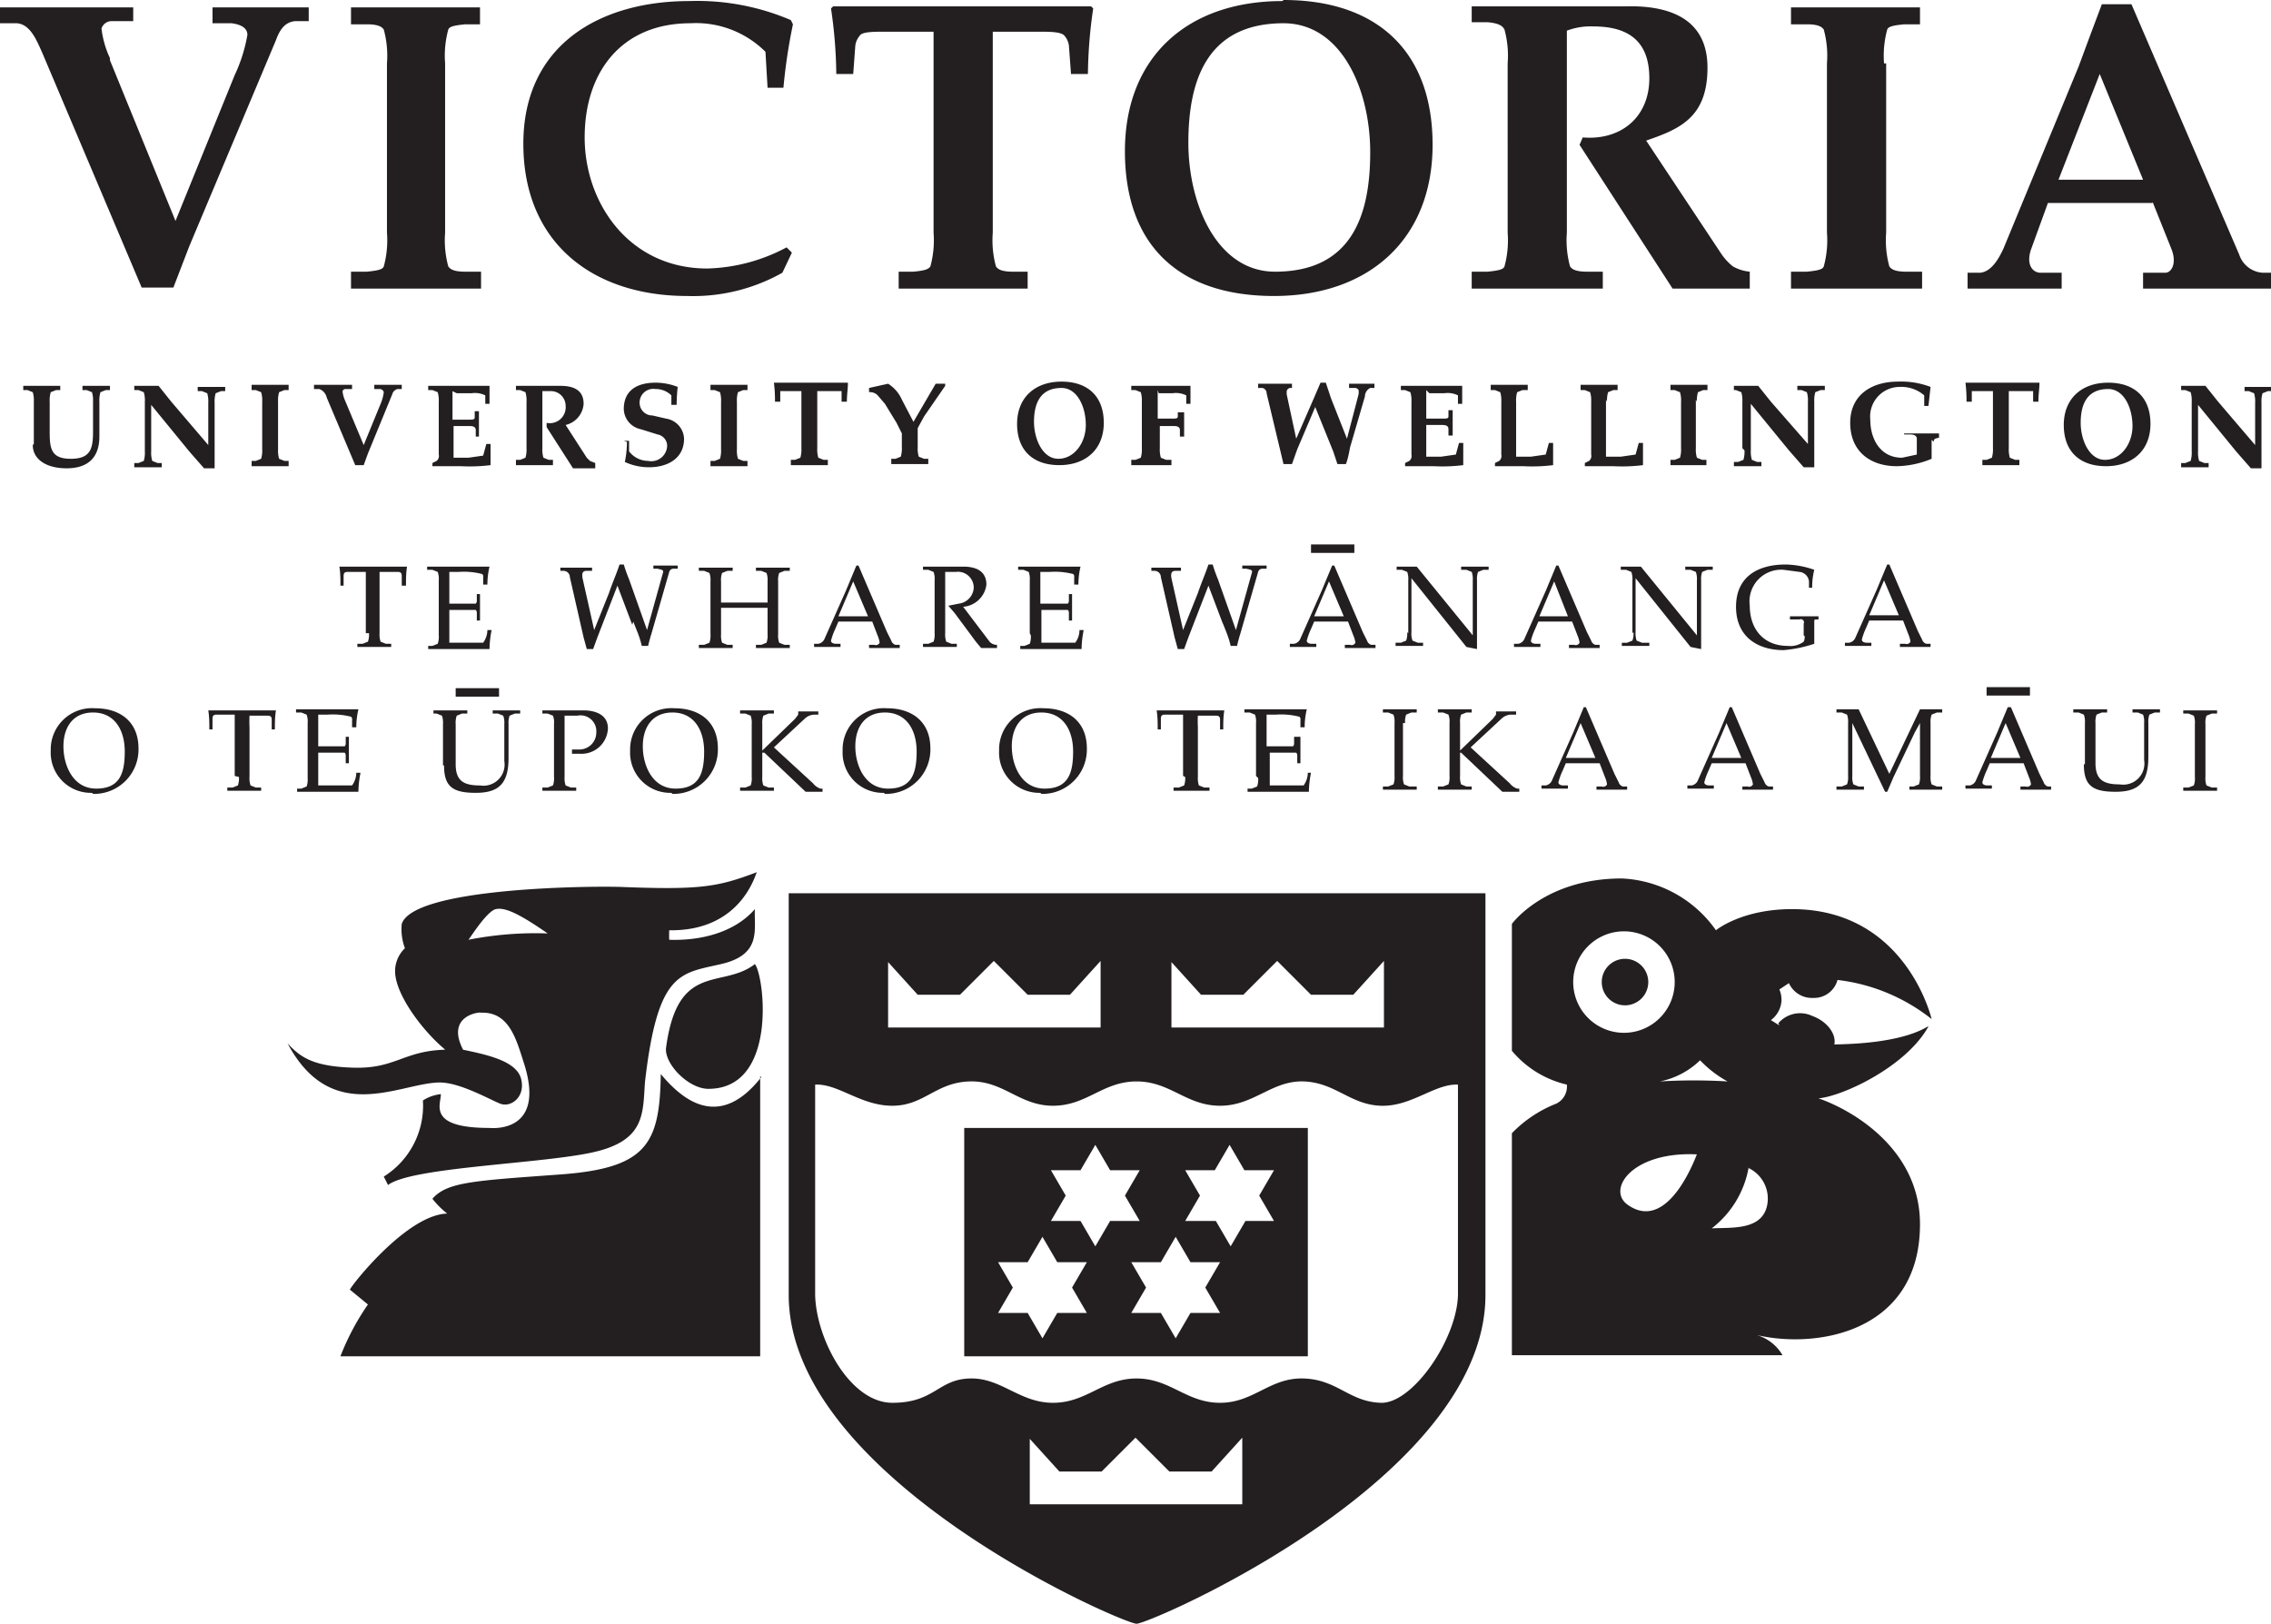 <svg xmlns="http://www.w3.org/2000/svg" viewBox="0 0 214.8 153.6"><defs><style>.a{fill:#231f20}</style></defs><title>vic-portrait</title><path class="a" d="M43.1 65.1h4.1v.8h-4.1v-.8zM97.4 136v6.3h20.1V136l-2.9 3.2h-4l-3.2-3.2-3.2 3.2h-4l-2.9-3.2zM84 90.9v6.3h20.1v-6.3l-2.9 3.2h-4L94 90.9l-3.2 3.2h-4l-2.9-3.2zm26.8 0v6.3h20.1v-6.3l-2.9 3.2h-4l-3.2-3.2-3.2 3.2h-4l-2.9-3.2zm-3.3 11.4c-3.2 0-4.7 2.3-7.9 2.3s-4.7-2.4-7.9-2.3-4.3 2.3-7.3 2.3-5.1-2.1-7.3-2v19.9c.1 4.2 3.3 10.2 7.3 10.2s4.3-2.2 7.3-2.3 4.7 2.3 7.9 2.3 4.7-2.3 7.9-2.3 4.7 2.3 7.9 2.3 4.7-2.4 7.9-2.3 4.3 2.2 7.3 2.3 7.2-6 7.3-10.2v-19.9c-2.2-.1-4.4 2.1-7.3 2s-4.3-2.2-7.3-2.3-4.7 2.3-7.9 2.3-4.7-2.3-7.9-2.3zm0 51.3c-1.3 0-32.9-13.7-32.9-31.1v-38h65.9v38c0 17.4-31.7 31.1-33 31.1zm-4.7-29.4l-1.4-2.4 1.4-2.4H100l-1.4-2.4-1.4 2.4h-2.8l1.4 2.4-1.4 2.4h2.8l1.4 2.4 1.4-2.4h2.8zm17.7-8.7l-1.4-2.4 1.4-2.4h-2.8l-1.4-2.4-1.4 2.4h-2.8l1.4 2.4-1.4 2.4h2.9l1.4 2.4 1.4-2.4h2.8zm-12.7 0l-1.4-2.4 1.4-2.4H105l-1.4-2.4-1.4 2.4h-2.8l1.4 2.4-1.4 2.4h2.8l1.4 2.4 1.4-2.4h2.8zm7.6 8.7l-1.4-2.4 1.4-2.4h-2.8l-1.4-2.4-1.4 2.4H107l1.4 2.4-1.4 2.4h2.8l1.4 2.4 1.4-2.4h2.8zm-24.2-17.5h32.5v21.6H91.2v-21.6zM67 103c-1.9 0-4.2-2.4-4-3.9 1.1-8.2 5.3-5.5 8.4-7.9.9 1.1 2.2 11.8-4.4 11.8zm98.4 7.4a9.3 9.3 0 0 1-3.5 5.8c1.8-.1 4.6.2 5.2-2a3.2 3.2 0 0 0-1.7-3.7zm-4.9-1.2c-6.2-.3-8.6 3.4-6.5 4.8 3.9 2.7 6.5-4.9 6.5-4.8zm.3-8.9a7.6 7.6 0 0 1-3.8 2 53.8 53.8 0 0 1 6.4 0 10.7 10.7 0 0 1-2.6-2zm-12-7.4a4.8 4.8 0 1 0 4.8-4.8 4.8 4.8 0 0 0-4.8 4.8zm19.4 3.9a2.7 2.7 0 0 1 3.2-.7c1.4.5 2.3 1.7 2.1 2.7 7.1-.1 8.8-1.8 8.9-1.7-2.1 3.8-8.1 6.6-10.4 6.8 3.2 1.1 9.6 4.8 9.6 11.9 0 10.4-10.1 11.9-15.8 10.4a4.2 4.2 0 0 1 2.8 2H143v-21a11.9 11.9 0 0 1 4.2-2.8 1.8 1.8 0 0 0 1-1.8 9.6 9.6 0 0 1-5.2-3.2v-12s3.1-4.3 10.4-4.3a11.5 11.5 0 0 1 8.9 4.9s2.4-2 7.2-2c10.8 0 13.2 10.4 13.2 10.4a17.6 17.6 0 0 0-8.9-3.7 2.3 2.3 0 0 1-2.3 1.7 2.4 2.4 0 0 1-2.3-1.4l-.9.6a2.5 2.5 0 0 1 .2 1.1 2.5 2.5 0 0 1-1 1.8l.8.5zm-16.7-3.9a2.2 2.2 0 1 1 2.2 2.2 2.2 2.2 0 0 1-2.2-2.2zm-79.6 8.9v26.5H32.2a23.5 23.5 0 0 1 2.6-4.9l-1.7-1.4c-.1-.1 5.3-7.1 9.2-7.2a8 8 0 0 1-1.4-1.4c1.4-1.6 3.9-1.7 12.1-2.3s9.4-2.9 9.5-9.5c2 2.4 5.5 5.4 9.5.3zM51.8 88.3c-2.6-1.8-4-2.5-4.9-2.3s-2.6 3-2.6 2.9a32.8 32.8 0 0 1 7.5-.6zM42 99.2c-1.9-1.6-4.3-4.7-4.6-6.9a3 3 0 0 1 .9-2.6 5.1 5.1 0 0 1-.3-2.3c1.1-3.4 17.4-3.6 20.7-3.5 7.6.3 9.2 0 12.9-1.4-.1-.1-1.3 5.6-8.3 5.5a8.6 8.6 0 0 0 0 .9c2.8.1 6.1-.6 8.1-2.9-.1 1.9.7 4.3-3.2 5.2s-6 .7-7.2 11.2c-.2 3 0 5.5-4.9 6.6s-17.2 1.4-19.4 3.1l-.4-.8a7.9 7.9 0 0 0 3.7-7.2 3.9 3.9 0 0 1 1.7-.6c0 1-1.3 3.2 4.6 3.2.1 0 5.5.6 3.2-6.3-.7-2.2-1.4-4.7-4-4.6 0-.1-3.4.2-1.7 3.5 2.4.5 5.1 1.1 5.5 2.8s-1 2.7-2 2.3-3.8-2-5.7-2c-3.7 0-10.2 4.2-14.4-3.7 1.2 1.3 2.4 2.2 6.3 2.3s4.7-1.6 8.6-1.7zM10.4 5.7l6.2 15.2 5.6-13.8a14.8 14.8 0 0 0 1.2-3.8c0-.7-.7-1-1.5-1.1h-1.8V.7h9.1V2h-1.3c-.9.1-1.4.7-1.8 1.8l-8.2 19.5-1.5 3.9h-3L4 5c-.5-1.1-1.1-2.7-2.4-2.8H0V.7h12.6V2h-2a1 1 0 0 0-1 .7 9.1 9.1 0 0 0 .8 2.8zm31.7.3v16a9.4 9.4 0 0 0 .3 3.2c.2.3.6.5 1.6.5h1.5v1.6H33.2v-1.6h1.5c1-.1 1.5-.2 1.6-.5a9.4 9.4 0 0 0 .3-3.2V6a9.4 9.4 0 0 0-.3-3.2c-.2-.3-.6-.5-1.6-.5h-1.5V.7h12.2v1.6H44c-1 .1-1.5.2-1.6.5a9.4 9.4 0 0 0-.3 3.2zm32.8 17.9l-.9 1.9a17.2 17.2 0 0 1-9 2.2c-8.9 0-15.5-5-15.5-14.4S56.8.1 65.2.1a22.5 22.5 0 0 1 9.6 1.8l.2.4a52.3 52.3 0 0 0-.9 6h-1.5l-.2-3.4a9.3 9.3 0 0 0-7.1-2.7c-6.5 0-10 4.6-10 10.8s4.2 12.4 11.6 12.4a16.8 16.8 0 0 0 7.5-2l.5.5zM93.9 3v19a9.4 9.4 0 0 0 .3 3.2c.2.3.6.5 1.6.5h1.4v1.6H85v-1.6h1.4c1-.1 1.4-.2 1.6-.5a9.4 9.4 0 0 0 .3-3.2V3h-4.6c-1.1 0-2.2 0-2.4.4a1.8 1.8 0 0 0-.4.9L80.7 7h-1.6a45 45 0 0 0-.5-6.2l.2-.2h24.4l.2.2a44.9 44.9 0 0 0-.5 6.2h-1.6l-.2-2.7a1.8 1.8 0 0 0-.4-.9c-.3-.4-1.4-.4-2.4-.4h-4.6zm27.5-.8c-7.3 0-9 5.5-9 11.3s2.7 12.2 8.2 12.2c7.3 0 9-5.4 9-11.3s-2.7-12.2-8.2-12.2zm0-2.2c8.8 0 14.1 4.8 14.1 13.7s-6 14.3-15 14.3-14.1-4.8-14.1-13.7S112.3.1 121.3.1zm21.2 22V6a9.4 9.4 0 0 0-.3-3.2c-.2-.4-.6-.6-1.6-.7h-1.5V.6h14.6c4-.1 7.7 1.1 7.7 5.8s-2.6 5.8-5.8 6.9l7.1 10.7a5.5 5.5 0 0 0 1.1 1.2 4 4 0 0 0 1.6.5v1.6h-7.3l-8.8-13.6.3-.7c3.6.3 6.3-1.9 6.3-5.6s-2.2-4.9-5.3-4.9a6.4 6.4 0 0 0-2.5.4V22a9.4 9.4 0 0 0 .3 3.2c.2.3.6.5 1.6.5h1.5v1.6h-12.4v-1.6h1.5c1-.1 1.5-.2 1.6-.5a9.4 9.4 0 0 0 .3-3.2zm35.8-16v16a9.4 9.4 0 0 0 .3 3.2c.2.3.6.5 1.6.5h1.5v1.6h-12.4v-1.6h1.5c1-.1 1.5-.2 1.6-.5a9.4 9.4 0 0 0 .3-3.2V6a9.4 9.4 0 0 0-.3-3.2c-.2-.3-.6-.5-1.6-.5h-1.5V.7h12.2v1.6h-1.5c-1 .1-1.5.2-1.6.5a9.4 9.4 0 0 0-.3 3.2zm20.2 1l-3.9 10h8l-4.1-10zm5 12.2h-9.9l-1.6 4.4c-.5 1.5.2 2.2.9 2.2h2v1.5h-8.9v-1.5h1.2c1-.1 1.7-1.2 2.2-2.3l7.1-17.2 1-2.7.6-1.6.6-1.6h2.8l10.2 23.7a2.5 2.5 0 0 0 2.2 1.7h.9v1.5h-12.2v-1.5h2.1c.6 0 1.1-.9.6-2.2l-1.8-4.5zm3.7 23.3V38a2.7 2.7 0 0 0-.1-.9l-.5-.2h-.4v-.4h2.3l1.2 1.5 3.5 4.1v-4a2.7 2.7 0 0 0-.1-.9l-.5-.2h-.4v-.4h2.6v.4h-.4l-.5.2a2.7 2.7 0 0 0-.1.9v6.2h-1l-1.4-1.6-3.6-4.4v4.4a2.7 2.7 0 0 0 .1.9l.5.2h.4v.4h-2.6v-.4h.4l.5-.2a2.7 2.7 0 0 0 .1-.9zM3.2 42v-4a2.7 2.7 0 0 0-.1-.9l-.5-.2h-.4v-.4h3.5v.4h-.4l-.5.2a2.7 2.7 0 0 0-.1.9v2.8c0 1.6.1 2.6 2 2.6s2.1-1 2.1-2.6V38a2.7 2.7 0 0 0-.1-.9l-.5-.2h-.4v-.4h2.6v.4H10l-.5.2a2.7 2.7 0 0 0-.1.9v3.3c0 2-1.1 3-3.1 3s-3.2-.9-3.2-2.2zm10.5.5V38a2.7 2.7 0 0 0-.1-.9l-.5-.2h-.4v-.4H15l1.2 1.5 3.5 4.1v-4a2.7 2.7 0 0 0-.1-.9l-.5-.2h-.4v-.4h2.6v.4h-.4l-.5.2a2.7 2.7 0 0 0-.1.9v6.2h-1l-1.4-1.6-3.6-4.4v4.4a2.7 2.7 0 0 0 .1.9l.5.2h.4v.4h-2.6v-.4h.4l.5-.2a2.7 2.7 0 0 0 .1-.9zm12.6-4.6v4.6a2.7 2.7 0 0 0 .1.9l.5.2h.4v.5h-3.5v-.5h.4l.5-.2a2.7 2.7 0 0 0 .1-.9V38a2.7 2.7 0 0 0-.1-.9l-.5-.2h-.4v-.5h3.5v.5h-.4l-.5.2a2.7 2.7 0 0 0-.1.9zm6.3-.1l1.8 4.3 1.6-3.9a4.2 4.2 0 0 0 .3-1.1.4.4 0 0 0-.4-.3h-.5v-.4H38v.4h-.4a.7.7 0 0 0-.5.5l-2.3 5.6-.4 1.1h-.8l-2.7-6.4a1.1 1.1 0 0 0-.7-.8h-.5v-.4h3.6v.4h-.6a.3.3 0 0 0-.3.2 2.6 2.6 0 0 0 .2.8zm10.2-.8v2.7h1.5c.4 0 .6 0 .6-.2v-.6h.4v2.4H45v-.6c0-.3-.2-.4-.6-.4h-1.5v3h1.4l1.4-.2.3-1.1h.4v2a16 16 0 0 1-2.8.1h-2.7v-.3l.4-.2a.6.6 0 0 0 .2-.6v-5a2.7 2.7 0 0 0-.1-.9l-.5-.2h-.4v-.4h5.8v1.7h-.4v-.8a2.2 2.2 0 0 0-1.3-.2h-1.4zm7 5.4V38a2.7 2.7 0 0 0-.1-.9l-.5-.2h-.4v-.4H53c1.1 0 2.2.3 2.2 1.7a2.2 2.2 0 0 1-1.7 2l2 3.1.3.3.5.2v.5h-2.1l-2.5-3.9V40a1.5 1.5 0 0 0 1.8-1.6A1.4 1.4 0 0 0 52 37h-.7v5.4a2.7 2.7 0 0 0 .1.9l.5.2h.4v.5h-3.5v-.5h.4l.5-.2a2.7 2.7 0 0 0 .1-.9zm9.2-.7h.5v1a2.3 2.3 0 0 0 1.8.9 1.5 1.5 0 0 0 1.8-1.5 1.1 1.1 0 0 0-.9-1l-1.6-.5a2 2 0 0 1-1.6-1.9c0-1.8 1.3-2.5 3-2.5a5.8 5.8 0 0 1 2.1.4 16.2 16.2 0 0 0-.1 1.7h-.5v-.9a2.1 2.1 0 0 0-1.5-.6 1.3 1.3 0 0 0-1.5 1.4 1.2 1.2 0 0 0 1.2 1.1l1.3.3a2 2 0 0 1 1.7 1.9c0 1.9-1.6 2.7-3.3 2.7a5.4 5.4 0 0 1-2.3-.5 9.5 9.5 0 0 0 .2-1.9zm10.7-3.8v4.6a2.7 2.7 0 0 0 .1.9l.5.2h.4v.5h-3.5v-.5h.4l.5-.2a2.7 2.7 0 0 0 .1-.9V38a2.7 2.7 0 0 0-.1-.9l-.5-.2h-.4v-.5h3.5v.5h-.4l-.5.2a2.7 2.7 0 0 0-.1.9zm7.6-.9v5.4a2.7 2.7 0 0 0 .1.9l.5.2h.4v.5h-3.5v-.5h.4l.5-.2a2.7 2.7 0 0 0 .1-.9V37h-2v1h-.5a12.8 12.8 0 0 0-.1-1.8h7c0 .6-.1 1.1-.1 1.8h-.5v-1h-2zm9.1 2.9l2.1-3.6h.9v.2l-2 2.9-.6 1.1v1.8a2.7 2.7 0 0 0 .1.9l.5.2h.4v.5h-3.5v-.5h.4l.5-.2a2.7 2.7 0 0 0 .1-.9V41l-.5-1-1.1-1.8-.6-.7a1 1 0 0 0-.9-.4v-.4l1.8-.4a3.4 3.4 0 0 1 1.3 1.5l1.2 2.3zm14-3.2c-2.1 0-2.6 1.6-2.6 3.2s.8 3.5 2.3 3.5 2.6-1.5 2.6-3.2-.8-3.5-2.3-3.5zm0-.6c2.5 0 4 1.4 4 3.9s-1.7 4-4.2 4-4-1.4-4-3.9 1.7-4 4.2-4zm9.1.8v2.7h1.3c.4 0 .6 0 .6-.2V39h.6v2.3h-.4v-.6c0-.3-.2-.4-.6-.4h-1.3v2.1a2.7 2.7 0 0 0 .1.9l.5.2h.5v.5H107v-.5h.4l.5-.2a2.7 2.7 0 0 0 .1-.9V38a2.7 2.7 0 0 0-.1-.9l-.5-.2h-.4v-.4h5.6v1.7h-.4v-.8a2.2 2.2 0 0 0-1.3-.2h-1.3zm13.1 4.6l1.7-3.9.6-1.4h.5l.5 1.5 1.5 3.8 1.1-4.2a1.4 1.4 0 0 0 0-.4.4.4 0 0 0-.4-.2h-.5v-.4h2.4v.4h-.4a.9.9 0 0 0-.5.8l-1.4 4.8c-.1.5-.2 1.1-.4 1.6h-.8l-.4-1.2-1.7-4.2-1.7 4-.5 1.4h-.8l-1.6-6.7a.5.5 0 0 0-.4-.5h-.4v-.4h3.2v.4h-.2a.4.4 0 0 0-.3.3v.3l.9 4.2zm12.3-4.6v2.7h1.5c.4 0 .6 0 .6-.2v-.6h.4v2.4h-.4v-.6c0-.3-.2-.4-.6-.4h-1.5v3h1.4l1.4-.2.3-1.1h.4V44a16 16 0 0 1-2.8.1h-2.7v-.3l.4-.2a.6.6 0 0 0 .2-.6v-5a2.7 2.7 0 0 0-.1-.9l-.5-.2h-.4v-.4h5.8v1.7h-.4v-.8a2.2 2.2 0 0 0-1.3-.2h-1.4zm8.5.9v5.4h1.4l1.4-.2.3-1.1h.4V44a16 16 0 0 1-2.8.1h-2.7v-.3l.4-.2a.6.6 0 0 0 .2-.6v-5a2.7 2.7 0 0 0-.1-.9l-.5-.2h-.4v-.5h3.5v.5h-.5l-.5.2a2.7 2.7 0 0 0-.1.9zm8.5 0v5.4h1.4l1.4-.2.3-1.1h.4V44a16 16 0 0 1-2.8.1h-2.7v-.3l.4-.2a.6.6 0 0 0 .2-.6v-5a2.7 2.7 0 0 0-.1-.9l-.5-.2h-.4v-.5h3.5v.5h-.4l-.5.2a2.7 2.7 0 0 0-.1.9zm8.5 0v4.6a2.7 2.7 0 0 0 .1.9l.5.2h.4v.5H158v-.5h.4l.5-.2a2.7 2.7 0 0 0 .1-.9V38a2.7 2.7 0 0 0-.1-.9l-.5-.2h-.4v-.5h3.5v.5h-.4l-.5.2a2.7 2.7 0 0 0-.1.9zm4.4 4.6V38a2.7 2.7 0 0 0-.1-.9l-.5-.2h-.2v-.4h2.3l1.2 1.5 3.5 4v-4a2.7 2.7 0 0 0-.1-.9l-.5-.2h-.4v-.4h2.6v.4h-.4l-.5.2a2.7 2.7 0 0 0-.1.9v6.2h-1l-1.4-1.6-3.6-4.4v4.4a2.7 2.7 0 0 0 .1.9l.5.2h.4v.4H164v-.4h.4l.5-.2a2.7 2.7 0 0 0 .1-.9zm17.9-.8v1.8a8.9 8.9 0 0 1-3.3.7c-2.5 0-4.4-1.4-4.4-4.1s2.1-3.9 4.5-3.9a7.8 7.8 0 0 1 3.1.5l-.2 1.8h-.4v-1a3.3 3.3 0 0 0-2.3-.8 2.8 2.8 0 0 0-2.8 3.1c0 1.9 1 3.6 3 3.6l1.4-.3v-1.5c0-.3-.3-.4-.6-.4h-.6V41h3.3v.4c-.4.1-.5.1-.5.4zM190 37v5.4a2.7 2.7 0 0 0 .1.9l.5.2h.4v.5h-3.5v-.5h.4l.5-.2a2.7 2.7 0 0 0 .1-.9V37h-2v1h-.5a12.8 12.8 0 0 0-.1-1.8h7c0 .6-.1 1.1-.1 1.8h-.5v-1h-2zm9.4-.2c-2.1 0-2.6 1.6-2.6 3.2s.8 3.5 2.3 3.5 2.6-1.5 2.6-3.2-.8-3.5-2.3-3.5zm0-.6c2.5 0 4 1.4 4 3.9s-1.7 4-4.2 4-4-1.4-4-3.9 1.7-4 4.2-4zM124 51.5h4.1v.8H124v-.8zm-89.4 8.4v-5.8h-1.7c-.3 0-.4.1-.4.4v.9h-.3c0-.6 0-1.2-.1-1.8h6.4c-.1.6-.1 1.2-.1 1.8H38v-.9c0-.3-.1-.4-.4-.4h-1.7v5.8a2 2 0 0 0 .1.8l.5.2h.5v.3h-3.2v-.3h.5l.5-.2a2 2 0 0 0 .1-.8zm6.9 0v-5a1.9 1.9 0 0 0-.1-.8l-.5-.2h-.5v-.3h5.9a7.4 7.4 0 0 0-.2 1.7h-.4v-.7a.3.3 0 0 0-.1-.3 6.9 6.9 0 0 0-2.2-.2h-.9v3H45a.4.4 0 0 0 .1-.3v-.6h.3v2.5h-.3V58a.4.4 0 0 0-.1-.3h-2.5v3.1h3.2a2.1 2.1 0 0 0 .4-1.2h.4a9.5 9.5 0 0 0-.2 1.8h-5.8v-.3h.4l.5-.2a1.9 1.9 0 0 0 .1-.8zm18.3-.8l-1.4-3.7-1.9 4.9-.4 1.1h-.6l-.3-1.1-1.3-5.7a.6.6 0 0 0-.6-.6H53v-.3h3v.3h-.5c-.3 0-.5.1-.4.7l1.1 4.9 1.4-3.5c.3-.9.7-1.8 1-2.7h.4a14 14 0 0 0 .5 1.4l1.7 4.8 1.5-5.4c.1-.3-.1-.3-.5-.4h-.4v-.3h2.3v.3h-.4a.4.4 0 0 0-.4.3L61.6 60c-.1.3-.2.7-.3 1.1h-.6c-.2-.9-.5-1.5-.8-2.3zM73.6 55v5a2 2 0 0 0 .1.8l.5.2h.5v.3h-3.2V61h.5l.5-.2a2 2 0 0 0 .1-.8v-2.5h-4.4V60a2 2 0 0 0 .1.8l.5.2h.5v.3h-3.2V61h.5l.5-.2a2 2 0 0 0 .1-.8v-5a2 2 0 0 0-.1-.8l-.5-.2h-.5v-.3h3.2v.3h-.5l-.5.2a1.9 1.9 0 0 0-.1.8v2h4.4v-2a2 2 0 0 0-.1-.8L72 54h-.5v-.3h3.2v.3h-.5l-.5.2a1.9 1.9 0 0 0-.1.8zm5.7 3.3h2.8L80.7 55l-1.4 3.3zm1.9-4.8l2.7 6.3.4.8a.6.6 0 0 0 .4.4h.4v.3h-2.9V61h.5a.4.4 0 0 0 .5-.2 2.6 2.6 0 0 0-.2-.7l-.5-1.3h-3.2l-.3.7a6.4 6.4 0 0 0-.4 1.1c0 .2.2.3.5.3h.4v.3H77v-.3h.4a.8.8 0 0 0 .6-.5l2-4.5 1-2.4h.4zm8.2.6v5.8a2 2 0 0 0 .1.8l.5.2h.5v.3h-3.2v-.3h.5l.5-.2a2 2 0 0 0 .1-.8v-5a1.9 1.9 0 0 0-.1-.8l-.5-.2h-.5v-.3h3.8c1.8 0 2.2.9 2.2 1.7a2.4 2.4 0 0 1-2.2 2.1l2.5 3.3a.9.9 0 0 0 .7.3v.3h-1.5l-.5-.6-2-2.7-.6-.7 1-.2a1.6 1.6 0 0 0 1.4-1.5 1.5 1.5 0 0 0-1.7-1.5h-1.1zm8 5.8v-5a2 2 0 0 0-.1-.8l-.5-.2h-.5v-.3h5.9a7.4 7.4 0 0 0-.2 1.7h-.4v-.7a.3.3 0 0 0-.1-.3 6.9 6.9 0 0 0-2.2-.2h-.9v3h2.6a.4.4 0 0 0 .1-.3v-.6h.3v2.5h-.3V58a.4.4 0 0 0-.1-.3h-2.5v3.1h3.2a2 2 0 0 0 .4-1.2h.4a9.5 9.5 0 0 0-.2 1.8h-5.8v-.3h.4l.5-.2a2 2 0 0 0 .1-.8zm18.3-.8l-1.4-3.7-1.9 4.9-.4 1.1h-.6l-.3-1.1-1.3-5.7a.6.6 0 0 0-.6-.6h-.3v-.3h2.8v.3h-.5c-.3 0-.5.1-.4.7l1.1 4.9 1.4-3.5c.3-.9.7-1.8 1-2.7h.4a14 14 0 0 0 .5 1.4l1.7 4.8 1.5-5.4c.1-.3-.1-.3-.5-.4h-.4v-.3h2.3v.3h-.4a.4.4 0 0 0-.4.3l-1.7 5.9c-.1.3-.2.7-.3 1.1h-.6c-.2-.9-.5-1.5-.8-2.3zm8.6-.8h2.8l-1.4-3.3-1.4 3.3zm1.9-4.8l2.7 6.3.4.8a.6.6 0 0 0 .4.4h.4v.3h-2.9V61h.5a.4.4 0 0 0 .5-.2 2.6 2.6 0 0 0-.2-.7l-.5-1.3h-3.2l-.3.7a6.4 6.4 0 0 0-.4 1.1c0 .2.2.3.5.3h.4v.3H122v-.3h.4a.8.8 0 0 0 .6-.5l2-4.5 1-2.4h.4zm7 6.4v-5a2 2 0 0 0-.1-.8l-.5-.2h-.5v-.3h1.9l5.3 6.5v-5.2a2 2 0 0 0-.1-.8l-.5-.2h-.5v-.3h2.6v.3h-.5l-.5.2a2 2 0 0 0-.1.8v6.5l-1-.2-5.2-6.5v5.1a1.9 1.9 0 0 0 .1.8l.5.2h.5v.3H132v-.3h.5l.5-.2a2 2 0 0 0 .1-.8zm12.3-1.6h2.8L147 55l-1.4 3.3zm1.9-4.8l2.7 6.3.4.8a.6.6 0 0 0 .4.4h.4v.3h-2.9V61h.5a.4.4 0 0 0 .5-.2 2.6 2.6 0 0 0-.2-.7l-.5-1.3h-3.2l-.3.7a6.4 6.4 0 0 0-.4 1.1c0 .2.2.3.5.3h.4v.3h-2.5v-.3h.4a.8.8 0 0 0 .6-.5l2-4.5 1-2.4h.4zm7 6.4v-5a2 2 0 0 0-.1-.8l-.5-.2h-.5v-.3h1.9l5.3 6.5v-5.2a2 2 0 0 0-.1-.8l-.5-.2h-.5v-.3h2.6v.3h-.5l-.5.2a2 2 0 0 0-.1.8v6.5l-1-.2-5.2-6.5v5.1a2 2 0 0 0 .1.8l.5.2h.7v.3h-2.6v-.3h.5l.5-.2a2 2 0 0 0 .1-.8zm16.2.2V59a.3.3 0 0 0-.4-.4h-.9v-.3h2.7v.3h-.3c-.1 0-.1.1-.1.4v1.9a12.4 12.4 0 0 1-2.9.6c-2.5 0-4.5-1.3-4.5-4.1s2-4 4.7-4a8.7 8.7 0 0 1 2.7.5 6.9 6.9 0 0 0-.2 1.7h-.3V55a1 1 0 0 0-.9-.9l-1.5-.2a3 3 0 0 0-3.2 3.4c0 2.2 1.3 3.8 3.6 3.8a2.1 2.1 0 0 0 1.5-.4 1.1 1.1 0 0 0 .1-.5zm6.2-1.9h2.8l-1.4-3.3-1.4 3.3zm1.9-4.8l2.7 6.3.4.8a.6.6 0 0 0 .4.4h.4v.3h-2.9v-.3h.5a.4.4 0 0 0 .5-.2 2.6 2.6 0 0 0-.2-.7l-.5-1.3h-3.2l-.3.7a6.4 6.4 0 0 0-.4 1.1c0 .2.2.3.5.3h.4v.3h-2.5v-.3h.4a.8.8 0 0 0 .6-.5l2-4.5 1-2.4h.4zm9.1 11.6h4.2v.8h-4.1V65zm20.8 3.5v5a1.9 1.9 0 0 0 .1.8l.5.2h.5v.3h-3.2v-.3h.5l.5-.2a1.9 1.9 0 0 0 .1-.8v-5a1.9 1.9 0 0 0-.1-.8l-.5-.2h-.5v-.3h3.2v.3h-.5l-.5.2a1.9 1.9 0 0 0-.1.8zM8.8 67.4c-1.9 0-2.8 1.4-2.8 3.2s.9 4 3.1 4 2.7-1.4 2.7-3.5-1-3.7-3-3.7zM8.7 75a3.8 3.8 0 0 1-3.9-4A3.9 3.9 0 0 1 9 67c2.4 0 4.1 1.3 4.1 3.8a4.2 4.2 0 0 1-4.3 4.3zm13.5-1.6v-5.8h-1.7c-.3 0-.4.1-.4.4v1h-.3c0-.6 0-1.2-.1-1.8h6.4c-.1.6-.1 1.2-.1 1.8h-.3v-.9c0-.3-.1-.4-.4-.4h-1.7a11.1 11.1 0 0 0 0 1.1v4.7a2 2 0 0 0 .1.8l.5.2h.5v.3h-3.2v-.3h.5l.5-.2a2 2 0 0 0 .1-.8zm6.9 0v-5a1.9 1.9 0 0 0-.1-.8l-.5-.2H28v-.3h5.9a7.4 7.4 0 0 0-.2 1.7h-.4v-.7a.3.3 0 0 0-.1-.3 6.9 6.9 0 0 0-2.2-.2h-.9v3h2.5a.4.4 0 0 0 .1-.3v-.6h.3v2.5h-.3v-.7a.4.4 0 0 0-.1-.3h-2.5v3.1h3.2a2.1 2.1 0 0 0 .4-1.2h.4a9.5 9.5 0 0 0-.2 1.8h-5.8v-.3h.4l.5-.2a2 2 0 0 0 .1-.8zm12.8-1v-3.9a2 2 0 0 0-.1-.8l-.5-.2H41v-.3h3.2v.3h-.5l-.5.2a2 2 0 0 0-.1.8v3.8c0 1.6.8 2 2.3 2a2 2 0 0 0 2.3-2.3v-3.5a2 2 0 0 0-.1-.8l-.5-.2h-.5v-.3h2.6v.3h-.5l-.5.2a2 2 0 0 0-.1.8v3.2c0 2.4-.9 3.3-3.1 3.3s-3-.6-3-2.6zm11.5-4.7v5.8a2 2 0 0 0 .1.8l.5.2h.5v.3h-3.2v-.3h.5l.5-.2a1.9 1.9 0 0 0 .1-.8v-5a1.8 1.8 0 0 0-.1-.8l-.5-.2h-.5v-.3h3.9c1.1 0 2.3.4 2.3 1.7a2.5 2.5 0 0 1-2.7 2.4h-.7v-.4h.7a1.6 1.6 0 0 0 1.6-1.6 1.5 1.5 0 0 0-1.8-1.6h-1.1zm10.2-.3c-1.9 0-2.8 1.4-2.8 3.2s.9 4 3.1 4 2.7-1.4 2.7-3.5-1-3.7-3-3.7zm-.1 7.6a3.8 3.8 0 0 1-3.9-4 3.9 3.9 0 0 1 4.2-4c2.4 0 4.1 1.3 4.1 3.8a4.2 4.2 0 0 1-4.3 4.3zm8.6-3.8v2.3a2 2 0 0 0 .1.8l.5.2h.5v.3H70v-.3h.5l.5-.2a1.9 1.9 0 0 0 .1-.8v-5a2 2 0 0 0-.1-.8l-.5-.2H70v-.3h3.2v.3h-.5l-.5.2a2 2 0 0 0-.1.8V71l3.1-3 .3-.4v-.3h1.9v.3H77a1.4 1.4 0 0 0-.9.4l-2.9 2.7 3.7 3.4a1.5 1.5 0 0 0 .7.5h.2v.3h-1.6l-3.9-3.7h-.1zm11.6-3.8c-1.9 0-2.8 1.4-2.8 3.2s.9 4 3.1 4 2.7-1.4 2.7-3.5-1-3.7-3-3.7zm-.1 7.6a3.8 3.8 0 0 1-3.9-4 3.9 3.9 0 0 1 4.2-4c2.4 0 4.1 1.3 4.1 3.8a4.2 4.2 0 0 1-4.3 4.3zm14.9-7.6c-1.9 0-2.8 1.4-2.8 3.2s.9 4 3.1 4 2.7-1.4 2.7-3.5-1-3.7-3-3.7zm-.1 7.6a3.8 3.8 0 0 1-3.9-4 3.9 3.9 0 0 1 4.2-4c2.4 0 4.1 1.3 4.1 3.8a4.2 4.2 0 0 1-4.3 4.3zm13.5-1.6v-5.8h-1.7c-.3 0-.4.1-.4.4v1h-.3c0-.6 0-1.2-.1-1.8h6.4c-.1.6-.1 1.2-.1 1.8h-.3v-.9c0-.3-.1-.4-.4-.4h-1.7a11 11 0 0 0 0 1.1v4.7a2 2 0 0 0 .1.8l.5.2h.5v.3H111v-.3h.5l.5-.2a2 2 0 0 0 .1-.8zm6.9 0v-5a1.9 1.9 0 0 0-.1-.8l-.5-.2h-.5v-.3h5.9a7.4 7.4 0 0 0-.2 1.7h-.4v-.7a.3.3 0 0 0-.1-.3 6.9 6.9 0 0 0-2.2-.2h-.9v3h2.5a.4.4 0 0 0 .1-.3v-.6h.6v2.5h-.3v-.7a.4.4 0 0 0-.1-.3h-2.5v3.1h3.2a2.1 2.1 0 0 0 .4-1.2h.3a9.5 9.5 0 0 0-.2 1.8H118v-.3h.4l.5-.2a1.9 1.9 0 0 0 .1-.8zm13.9-5v5a1.9 1.9 0 0 0 .1.8l.5.2h.7v.3h-3.2v-.3h.5l.5-.2a2 2 0 0 0 .1-.8v-5a2 2 0 0 0-.1-.8l-.5-.2h-.5v-.3h3.2v.3h-.5l-.5.2a1.9 1.9 0 0 0-.1.8zm5.4 2.7v2.3a1.9 1.9 0 0 0 .1.8l.5.2h.5v.3H136v-.3h.5l.5-.2a1.9 1.9 0 0 0 .1-.8v-5a1.9 1.9 0 0 0-.1-.8l-.5-.2h-.5v-.3h3.2v.3h-.5l-.5.2a1.9 1.9 0 0 0-.1.8V71l3.1-3 .3-.4v-.3h1.9v.3h-.5a1.4 1.4 0 0 0-.9.4l-2.9 2.7 3.7 3.4a1.5 1.5 0 0 0 .7.5h.2v.3h-1.6l-3.9-3.7h-.1zm10 .6h2.8l-1.4-3.3-1.4 3.3zm1.9-4.8l2.7 6.3.4.8a.6.6 0 0 0 .4.4h.4v.3H151v-.3h.5a.4.4 0 0 0 .5-.2 2.6 2.6 0 0 0-.2-.7l-.5-1.3h-3.2l-.3.7a6.4 6.4 0 0 0-.4 1.1c0 .2.2.3.5.3h.4v.3h-2.5v-.3h.4a.8.8 0 0 0 .6-.5l2-4.5 1-2.4h.4zm11.9 4.8h2.8l-1.4-3.3-1.4 3.3zm1.9-4.8l2.7 6.3.4.8a.6.6 0 0 0 .4.4h.4v.3h-2.9v-.3h.5a.4.4 0 0 0 .5-.2 2.6 2.6 0 0 0-.2-.7l-.5-1.3h-3.2l-.3.7a6.4 6.4 0 0 0-.4 1.1c0 .2.2.3.5.3h.4v.3h-2.5v-.3h.4a.8.8 0 0 0 .6-.5l2-4.5 1-2.4h.4zm18.8 1.5v5a2 2 0 0 0 .1.8l.5.2h.5v.3h-3.1v-.3h.4l.5-.2a2 2 0 0 0 .1-.8v-5l-.5.9-2 4.2-.6 1.4h-.2l-3.1-6.5v5a1.9 1.9 0 0 0 .1.8l.5.2h.5v.3h-2.6v-.3h.5l.5-.2a2 2 0 0 0 .1-.8v-5a2 2 0 0 0-.1-.8l-.5-.2h-.5v-.3h2.1l2.9 6.1 2.9-6.1h2.1v.3h-.5l-.5.2a2 2 0 0 0-.1.8zm5.7 3.3h2.8l-1.4-3.3-1.4 3.3zm1.9-4.8l2.7 6.3.4.8a.6.6 0 0 0 .4.4h.3v.3h-2.9v-.3h.5a.4.4 0 0 0 .5-.2 2.6 2.6 0 0 0-.2-.7l-.5-1.3h-3.2l-.3.7a6.4 6.4 0 0 0-.4 1.1c0 .2.2.3.5.3h.4v.3h-2.5v-.3h.4a.8.8 0 0 0 .6-.5l2-4.5 1-2.4h.4zm7 5.4v-3.9a2 2 0 0 0-.1-.8l-.5-.2h-.5v-.3h3.2v.3h-.5l-.5.2a2 2 0 0 0-.1.8v3.8c0 1.6.8 2 2.3 2a2 2 0 0 0 2.3-2.3v-3.5a2 2 0 0 0-.1-.8l-.5-.2h-.5v-.3h2.6v.3h-.5l-.5.2a2 2 0 0 0-.1.8v3.2c0 2.4-.9 3.3-3.1 3.3s-3-.6-3-2.6z"/></svg>